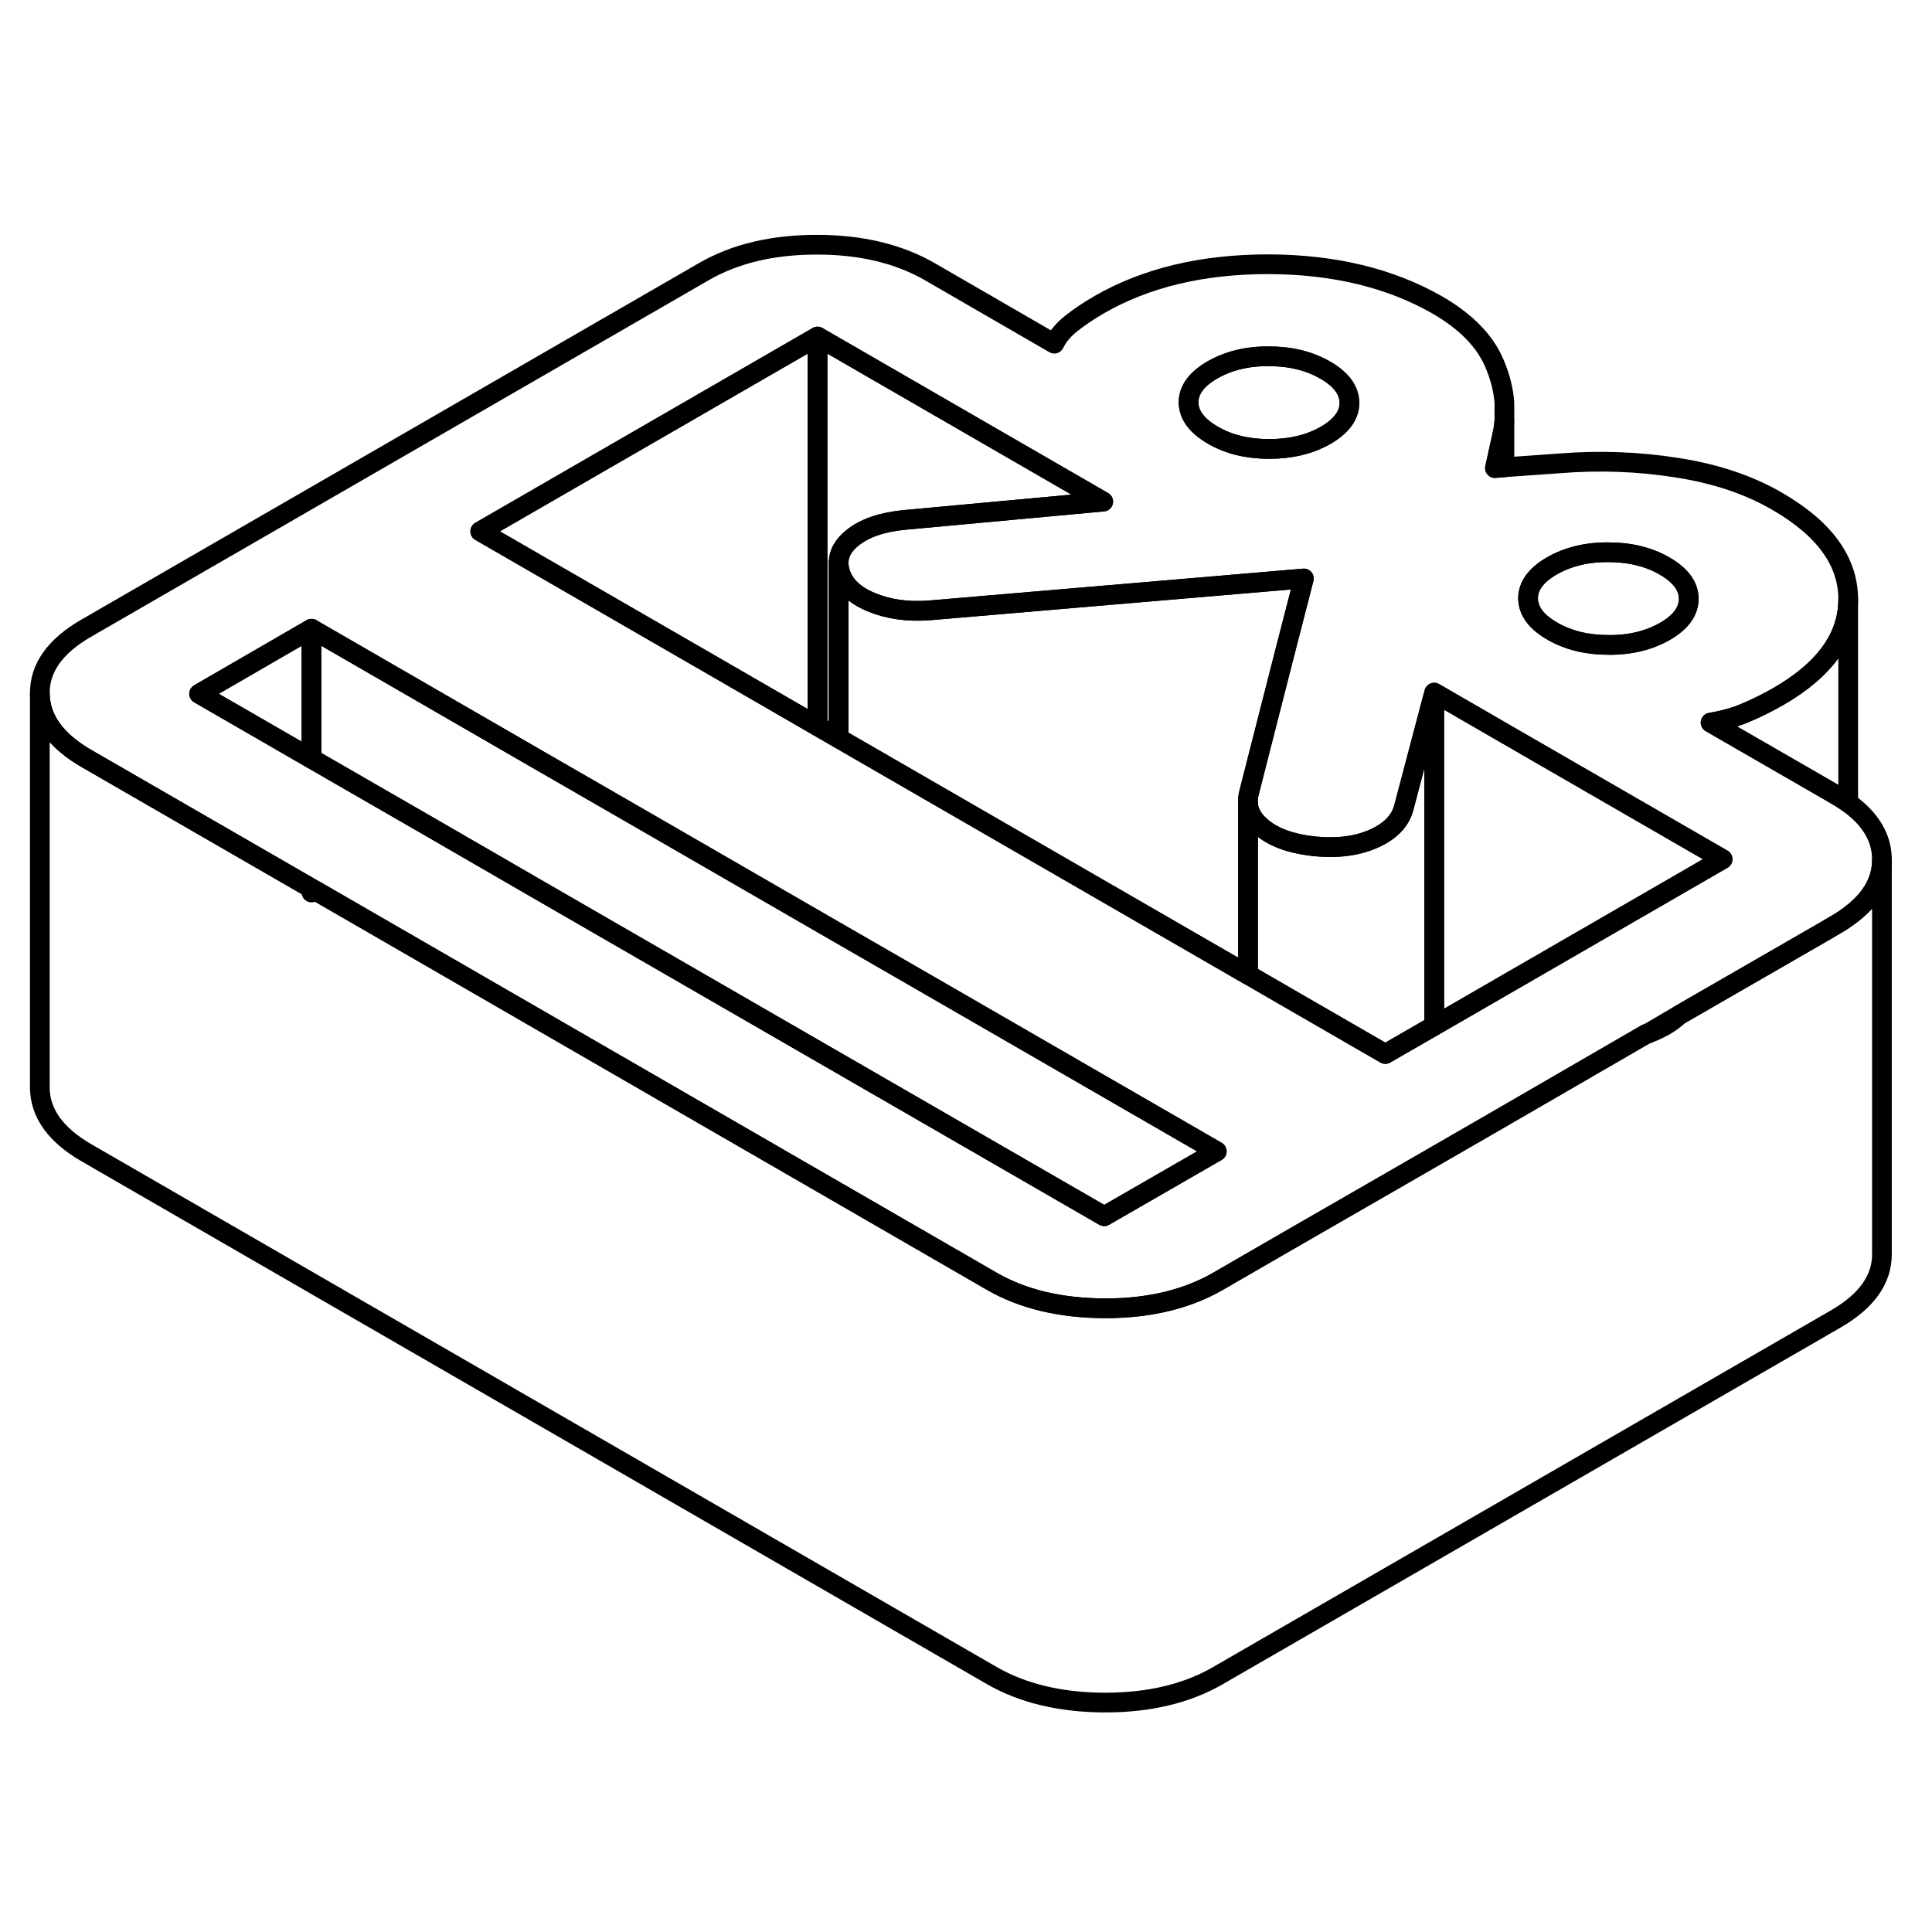 <svg width="48" height="48" viewBox="0 0 98 79" fill="none" xmlns="http://www.w3.org/2000/svg" stroke-width="1px"
     stroke-linecap="round" stroke-linejoin="round">
    <path d="M55.96 15.943L45.88 16.873C44.74 16.983 43.86 17.283 43.24 17.783C42.79 18.143 42.56 18.543 42.54 18.993V27.953L41.47 27.333V7.573L55.96 15.943Z" stroke="currentColor" stroke-linejoin="round"/>
    <path d="M93.75 31.223C93.55 31.073 93.32 30.933 93.08 30.793L86.77 27.153C87.44 27.043 88.05 26.873 88.59 26.633C89.14 26.403 89.67 26.133 90.2 25.833C92.56 24.473 93.75 22.823 93.75 20.903V20.883C93.74 18.953 92.53 17.303 90.14 15.923C88.71 15.093 87.01 14.523 85.06 14.223C83.1 13.913 81.12 13.843 79.12 14.003L76.31 14.203L75.83 14.243L76.25 12.343C76.27 12.183 76.29 12.023 76.31 11.863V10.923C76.26 10.263 76.09 9.593 75.8 8.923C75.32 7.793 74.359 6.813 72.93 5.983C70.529 4.603 67.67 3.913 64.33 3.903C61 3.903 58.14 4.583 55.76 5.953C55.24 6.253 54.78 6.563 54.37 6.883C53.97 7.193 53.67 7.543 53.48 7.933L47.169 4.283C45.59 3.373 43.679 2.913 41.44 2.913C39.2 2.913 37.3 3.363 35.73 4.263L4.36 22.373C2.79 23.283 2.01 24.383 2.02 25.673C2.03 26.963 2.82 28.073 4.4 28.983L15.8 35.563L15.98 35.663L50.31 55.493C51.89 56.403 53.8 56.853 56.04 56.863C56.65 56.863 57.24 56.833 57.8 56.763C59.29 56.583 60.61 56.163 61.75 55.513L65.659 53.253L71.65 49.803L75.81 47.403L83.51 42.943H83.55L85.169 41.993L92.49 37.773L93.12 37.403C93.35 37.273 93.56 37.133 93.75 36.993C94.89 36.173 95.46 35.213 95.46 34.123V34.103C95.46 33.003 94.89 32.043 93.75 31.223ZM78.72 19.203C79.53 18.743 80.48 18.503 81.58 18.513C82.67 18.513 83.629 18.743 84.439 19.213C85.249 19.683 85.659 20.233 85.659 20.873C85.659 21.503 85.27 22.053 84.46 22.523C83.65 22.983 82.7 23.223 81.6 23.213C80.5 23.213 79.55 22.983 78.74 22.513C77.92 22.043 77.52 21.493 77.51 20.853C77.51 20.223 77.91 19.673 78.72 19.203ZM61.5 9.263C62.31 8.803 63.26 8.563 64.36 8.573C65.45 8.573 66.41 8.803 67.22 9.273C68.04 9.743 68.44 10.293 68.45 10.933C68.45 11.563 68.05 12.113 67.24 12.583C66.43 13.043 65.48 13.273 64.38 13.273C63.28 13.273 62.33 13.043 61.52 12.573C60.71 12.103 60.3 11.553 60.29 10.913C60.29 10.283 60.69 9.733 61.5 9.263ZM56.01 52.193L27.419 35.693L21.68 32.373L15.8 28.983L10.1 25.693L15.8 22.393L27.38 29.083L33.12 32.393L42.54 37.833L42.61 37.873L42.94 38.063L48.61 41.333L61.72 48.903L56.01 52.193ZM86.6 34.533L72.75 42.533L70.27 43.963L65.75 41.353L63.52 40.063L63.31 39.943L42.61 27.993L42.54 27.953L41.47 27.333L35.95 24.143L24.36 17.453L41.47 7.573L55.96 15.943L45.88 16.873C44.74 16.983 43.86 17.283 43.24 17.783C42.79 18.143 42.56 18.543 42.54 18.993V19.043C42.54 19.193 42.56 19.353 42.61 19.513C42.8 20.173 43.33 20.683 44.19 21.043C45.05 21.403 46.03 21.543 47.12 21.463L66.14 19.843L65.09 23.923L63.9 28.583L63.33 30.823C63.31 30.933 63.3 31.043 63.3 31.153C63.3 31.653 63.55 32.113 64.06 32.513C64.42 32.803 64.879 33.033 65.43 33.193C65.809 33.303 66.24 33.383 66.71 33.433C67.85 33.543 68.84 33.413 69.68 33.043C70.51 32.673 71.02 32.153 71.2 31.493L72.689 25.853L72.75 25.633L76.31 27.693L87.38 34.083L86.6 34.533Z" stroke="currentColor" stroke-linejoin="round"/>
    <path d="M68.449 10.933C68.449 11.563 68.049 12.113 67.239 12.583C66.429 13.043 65.479 13.273 64.379 13.273C63.279 13.273 62.329 13.043 61.519 12.573C60.709 12.103 60.299 11.553 60.289 10.913C60.289 10.283 60.689 9.733 61.499 9.263C62.309 8.803 63.259 8.563 64.359 8.573C65.449 8.573 66.409 8.803 67.219 9.273C68.039 9.743 68.439 10.293 68.449 10.933Z" stroke="currentColor" stroke-linejoin="round"/>
    <path d="M85.66 20.873C85.66 21.503 85.27 22.053 84.46 22.523C83.65 22.983 82.7 23.223 81.6 23.213C80.5 23.213 79.55 22.983 78.74 22.513C77.92 22.043 77.52 21.493 77.51 20.853C77.51 20.223 77.91 19.673 78.72 19.203C79.53 18.743 80.48 18.503 81.58 18.513C82.67 18.513 83.63 18.743 84.44 19.213C85.25 19.683 85.66 20.233 85.66 20.873Z" stroke="currentColor" stroke-linejoin="round"/>
    <path d="M15.8 22.393V28.983L10.1 25.693L15.8 22.393Z" stroke="currentColor" stroke-linejoin="round"/>
    <path d="M72.75 25.883V42.533L70.27 43.963L65.75 41.353L63.52 40.063L63.31 39.943V33.183L63.3 31.153C63.3 31.653 63.55 32.113 64.06 32.513C64.42 32.803 64.88 33.033 65.43 33.193C65.81 33.303 66.24 33.383 66.71 33.433C67.85 33.543 68.84 33.413 69.68 33.043C70.51 32.673 71.02 32.153 71.2 31.493L72.69 25.853L72.75 25.883Z" stroke="currentColor" stroke-linejoin="round"/>
    <path d="M87.38 34.083L86.6 34.533L72.75 42.533V25.633L76.31 27.693L87.38 34.083Z" stroke="currentColor" stroke-linejoin="round"/>
    <path d="M41.469 7.573V27.333L35.949 24.143L24.359 17.453L41.469 7.573Z" stroke="currentColor" stroke-linejoin="round"/>
    <path d="M61.72 48.903L56.01 52.193L27.42 35.693L21.68 32.373L15.8 28.983V22.393L27.38 29.083L33.12 32.393L42.54 37.833L42.61 37.873L42.94 38.063L48.61 41.333L61.72 48.903Z" stroke="currentColor" stroke-linejoin="round"/>
    <path d="M95.46 34.123V54.103C95.469 55.393 94.69 56.493 93.12 57.403L61.749 75.513C60.179 76.413 58.28 76.863 56.04 76.863C53.8 76.853 51.89 76.403 50.31 75.493L4.4 48.983C2.82 48.073 2.03 46.963 2.02 45.673V25.673C2.03 26.963 2.82 28.073 4.4 28.983L15.8 35.563V35.773L15.979 35.663L50.31 55.493C51.89 56.403 53.8 56.853 56.04 56.863C56.65 56.863 57.24 56.833 57.8 56.763C59.29 56.583 60.609 56.163 61.749 55.513L65.659 53.253L71.65 49.803L75.81 47.403L83.51 42.943H83.55C83.87 42.823 84.18 42.683 84.46 42.523C84.749 42.353 84.989 42.173 85.169 41.993L92.49 37.773L93.12 37.403C93.35 37.273 93.559 37.133 93.749 36.993C94.889 36.173 95.46 35.213 95.46 34.123Z" stroke="currentColor" stroke-linejoin="round"/>
    <path d="M93.749 20.903V31.223C93.549 31.073 93.32 30.933 93.08 30.793L86.769 27.153C87.439 27.043 88.05 26.873 88.59 26.633C89.14 26.403 89.669 26.133 90.2 25.833C92.559 24.473 93.749 22.823 93.749 20.903Z" stroke="currentColor" stroke-linejoin="round"/>
    <path d="M76.31 11.863V14.203L75.83 14.243L76.25 12.343C76.27 12.183 76.29 12.023 76.31 11.863Z" stroke="currentColor" stroke-linejoin="round"/>
    <path d="M66.139 19.843L65.089 23.923L63.899 28.583L63.329 30.823C63.309 30.933 63.299 31.043 63.299 31.153V39.943L42.609 27.993L42.539 27.953V19.043C42.539 19.193 42.559 19.353 42.609 19.513C42.799 20.173 43.329 20.683 44.189 21.043C45.049 21.403 46.029 21.543 47.119 21.463L66.139 19.843Z" stroke="currentColor" stroke-linejoin="round"/>
</svg>